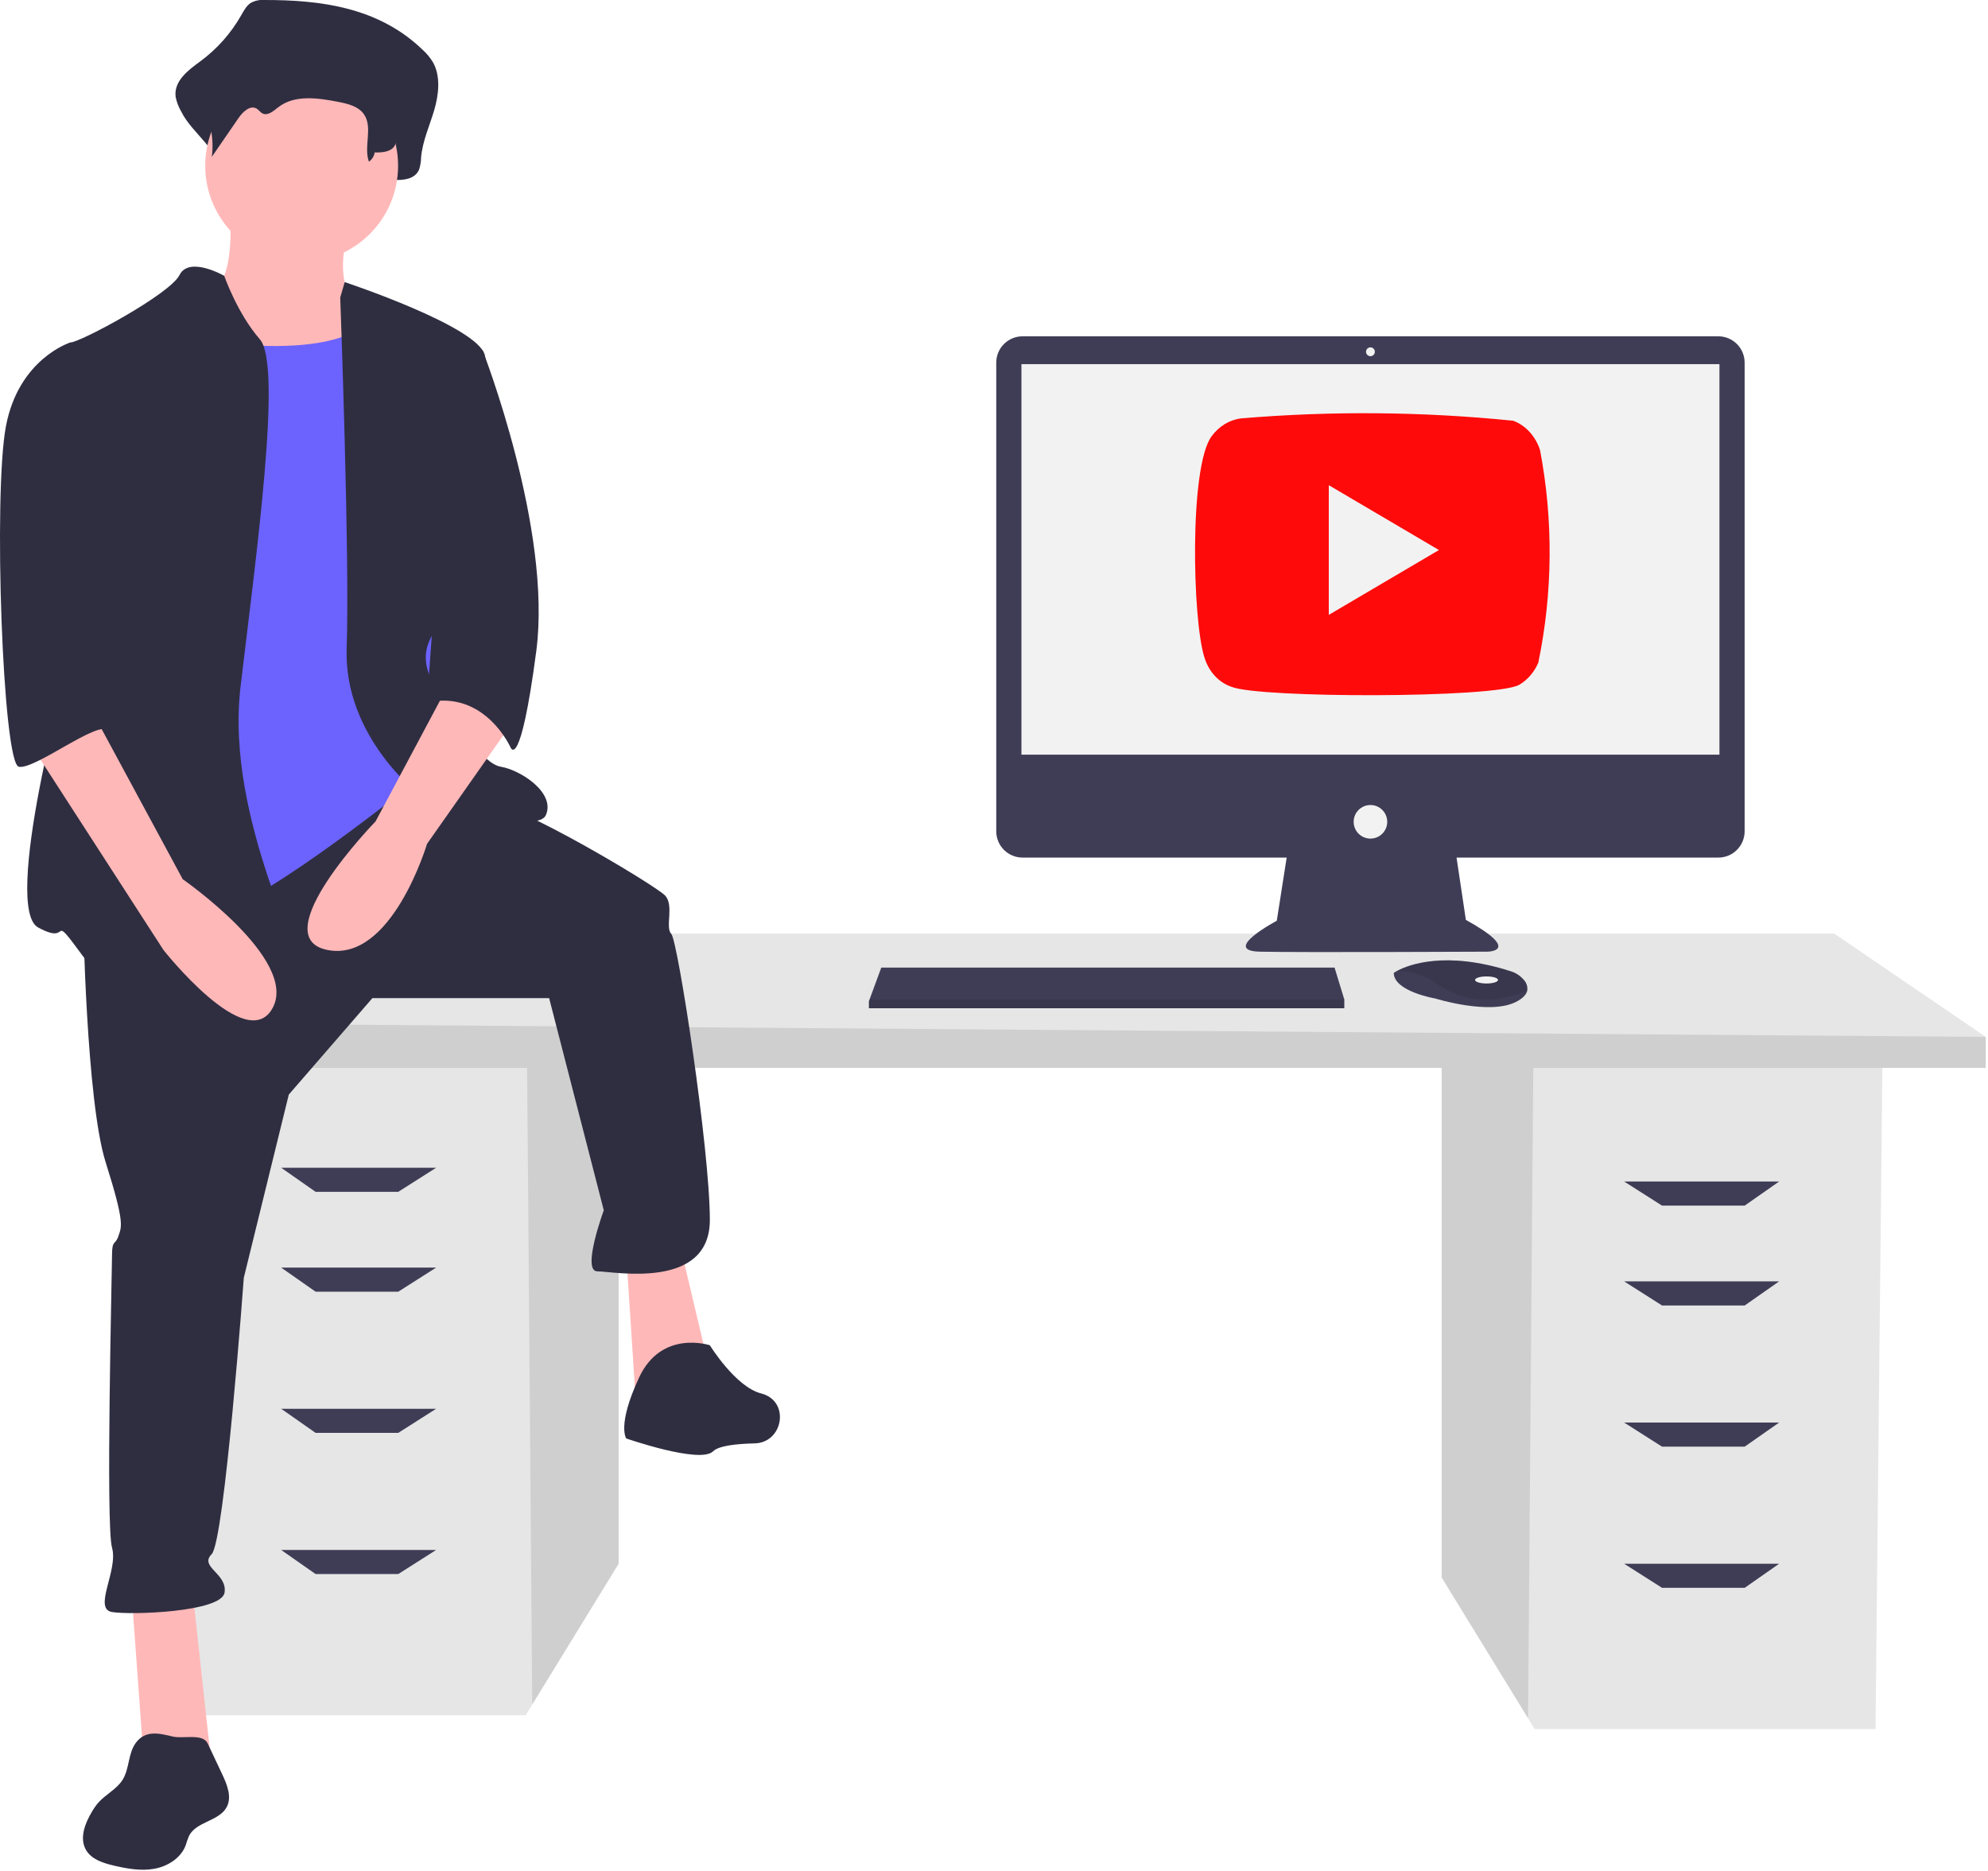 <svg width="712" height="670" viewBox="0 0 712 670" fill="none" xmlns="http://www.w3.org/2000/svg">
<g clip-path="url(#clip0)">
<path d="M516.326 380.018V565.013L547.27 615.443L549.625 619.279H671.722L674.189 380.018H516.326Z" fill="#E6E6E6"/>
<path opacity="0.1" d="M516.326 380.018V565.013L547.27 615.443L549.169 380.018H516.326Z" fill="black"/>
<path d="M221.566 375.084V560.08L190.622 610.51L188.267 614.345H66.17L63.703 375.084H221.566Z" fill="#E6E6E6"/>
<path opacity="0.1" d="M221.566 375.084V560.08L190.622 610.51L188.723 375.084H221.566Z" fill="black"/>
<path d="M711.188 371.385V382.484H47.67V366.451L109.335 334.385H656.923L711.188 371.385Z" fill="#E6E6E6"/>
<path opacity="0.1" d="M711.188 371.385V382.484H47.67V366.451L711.188 371.385Z" fill="black"/>
<path d="M142.634 426.883H113.034L100.701 418.25H156.2L142.634 426.883Z" fill="#3F3D56"/>
<path d="M142.634 462.649H113.034L100.701 454.016H156.2L142.634 462.649Z" fill="#3F3D56"/>
<path d="M142.634 513.215H113.034L100.701 504.581H156.2L142.634 513.215Z" fill="#3F3D56"/>
<path d="M142.634 563.78H113.034L100.701 555.147H156.2L142.634 563.78Z" fill="#3F3D56"/>
<path d="M595.257 431.816H624.857L637.19 423.183H581.691L595.257 431.816Z" fill="#3F3D56"/>
<path d="M595.257 467.582H624.857L637.19 458.949H581.691L595.257 467.582Z" fill="#3F3D56"/>
<path d="M595.257 518.148H624.857L637.19 509.515H581.691L595.257 518.148Z" fill="#3F3D56"/>
<path d="M595.257 568.713H624.857L637.19 560.08H581.691L595.257 568.713Z" fill="#3F3D56"/>
<path d="M615.414 120.456H366.229C364.991 120.456 363.765 120.7 362.622 121.173C361.479 121.647 360.44 122.341 359.565 123.216C358.689 124.091 357.995 125.13 357.522 126.273C357.048 127.417 356.805 128.642 356.805 129.88V297.738C356.805 298.975 357.048 300.201 357.522 301.344C357.995 302.488 358.689 303.527 359.565 304.402C360.44 305.277 361.479 305.971 362.622 306.445C363.765 306.918 364.991 307.162 366.229 307.162H460.821L457.278 329.788C457.278 329.788 437.025 340.547 451.265 340.864C465.505 341.18 532.593 340.864 532.593 340.864C532.593 340.864 545.567 340.864 524.998 329.471L521.664 307.162H615.414C616.652 307.162 617.877 306.918 619.021 306.445C620.164 305.971 621.203 305.277 622.078 304.402C622.953 303.527 623.647 302.488 624.121 301.344C624.594 300.201 624.838 298.975 624.838 297.738V129.88C624.838 128.642 624.594 127.417 624.121 126.273C623.647 125.13 622.953 124.091 622.078 123.216C621.203 122.341 620.164 121.647 619.021 121.173C617.877 120.7 616.652 120.456 615.414 120.456V120.456Z" fill="#3F3D56"/>
<path d="M615.82 130.424H365.824V270.295H615.82V130.424Z" fill="#F2F2F2"/>
<path d="M490.821 127.577C491.694 127.577 492.403 126.868 492.403 125.994C492.403 125.121 491.694 124.412 490.821 124.412C489.947 124.412 489.238 125.121 489.238 125.994C489.238 126.868 489.947 127.577 490.821 127.577Z" fill="#F2F2F2"/>
<path d="M490.821 300.358C494.142 300.358 496.834 297.666 496.834 294.346C496.834 291.025 494.142 288.333 490.821 288.333C487.5 288.333 484.809 291.025 484.809 294.346C484.809 297.666 487.5 300.358 490.821 300.358Z" fill="#F2F2F2"/>
<path d="M481.451 357.952V361.117H311.201V358.585L311.435 357.952L315.631 346.56H477.97L481.451 357.952Z" fill="#3F3D56"/>
<path d="M546.971 354.854C546.66 356.18 545.489 357.579 542.844 358.902C533.35 363.648 514.047 357.636 514.047 357.636C514.047 357.636 499.174 355.104 499.174 348.459C499.591 348.173 500.027 347.914 500.478 347.683C504.469 345.572 517.703 340.361 541.168 347.904C542.897 348.447 544.441 349.459 545.628 350.827C546.155 351.344 546.551 351.979 546.784 352.679C547.017 353.379 547.081 354.125 546.971 354.854Z" fill="#3F3D56"/>
<path opacity="0.1" d="M546.969 354.854C535.349 359.307 524.992 359.639 514.362 352.256C510.343 349.284 505.475 347.682 500.477 347.683C504.468 345.572 517.702 340.361 541.167 347.904C542.896 348.447 544.44 349.459 545.627 350.827C546.154 351.344 546.55 351.979 546.783 352.679C547.016 353.379 547.08 354.125 546.969 354.854Z" fill="black"/>
<path d="M532.401 352.256C534.673 352.256 536.515 351.689 536.515 350.99C536.515 350.291 534.673 349.725 532.401 349.725C530.129 349.725 528.287 350.291 528.287 350.99C528.287 351.689 530.129 352.256 532.401 352.256Z" fill="#F2F2F2"/>
<path opacity="0.1" d="M481.451 357.952V361.117H311.201V358.585L311.435 357.952H481.451Z" fill="black"/>
<path d="M94.662 0C92.934 -0.141 91.204 0.245 89.701 1.109C88.225 2.119 87.295 3.89 86.345 5.538C82.714 11.914 77.799 17.466 71.911 21.843C67.622 24.985 62.169 28.902 62.903 34.696C63.29 36.609 63.997 38.443 64.993 40.121C68.95 48.108 79.747 54.28 78.685 63.394C82.616 56.813 77.358 53.559 81.289 46.978C83.161 43.844 86.413 40.306 89.24 42.275C90.186 42.934 90.807 44.116 91.793 44.694C94.144 46.074 96.645 43.436 98.727 41.568C105.903 35.125 116.11 36.813 125.04 38.82C129.257 39.768 133.888 41.011 136.38 45.041C139.657 50.339 133.267 56.061 131.652 62.051C131.52 62.562 131.514 63.096 131.634 63.61C131.754 64.123 131.996 64.6 132.34 64.999C132.685 65.398 133.121 65.708 133.611 65.902C134.101 66.096 134.631 66.169 135.155 66.113C137.835 65.849 141.009 65.632 141.168 64.457C144.539 64.576 148.67 64.195 150.115 60.684C150.557 59.295 150.79 57.848 150.808 56.391C151.338 50.494 153.841 45.114 155.499 39.501C157.157 33.888 157.878 27.31 155.08 22.334C154.081 20.678 152.846 19.177 151.414 17.878C135.535 2.512 114.657 -0.022 94.662 0Z" fill="#2F2E41"/>
<path d="M82.138 74.905C82.138 74.905 85.592 103.684 72.929 105.986C60.267 108.288 84.441 147.427 84.441 147.427L141.997 154.334L128.184 108.288C128.184 108.288 118.975 104.835 124.73 81.812C130.486 58.789 82.138 74.905 82.138 74.905Z" fill="#FFB8B8"/>
<path d="M47.027 569.318L51.632 632.631H75.805L68.899 569.318H47.027Z" fill="#FFB8B8"/>
<path d="M224.303 449.6L227.756 502.552L254.233 491.041L243.872 447.298L224.303 449.6Z" fill="#FFB8B8"/>
<path d="M29.762 327.579C29.762 327.579 30.913 394.345 37.82 416.217C44.727 438.089 43.575 439.24 42.424 442.693C41.273 446.146 40.122 443.844 40.122 449.6C40.122 455.356 37.82 546.295 40.122 554.353C42.424 562.411 33.215 576.225 40.122 577.376C47.029 578.527 79.261 577.376 80.412 570.469C81.563 563.562 71.203 561.26 75.807 556.656C80.412 552.051 87.319 457.658 87.319 457.658L103.434 392.043L133.364 357.509H196.676L216.246 433.484C216.246 433.484 208.188 455.356 213.944 455.356C219.699 455.356 254.233 462.262 254.233 436.937C254.233 411.612 242.722 336.789 240.42 334.486C238.117 332.184 241.571 324.126 238.117 320.673C234.664 317.219 194.374 293.045 179.409 288.441C164.445 283.836 143.452 278.356 143.452 278.356L29.762 327.579Z" fill="#2F2E41"/>
<path d="M254.232 481.832C254.232 481.832 236.965 476.076 228.907 493.343C220.849 510.61 224.302 515.215 224.302 515.215C224.302 515.215 250.778 524.424 255.383 519.82C257.386 517.816 263.747 517.12 270.295 516.973C280.268 516.749 282.922 502.64 273.503 499.354C273.222 499.256 272.938 499.171 272.65 499.099C263.441 496.797 254.232 481.832 254.232 481.832Z" fill="#2F2E41"/>
<path d="M108.038 93.899C127.111 93.899 142.572 78.437 142.572 59.365C142.572 40.292 127.111 24.831 108.038 24.831C88.965 24.831 73.504 40.292 73.504 59.365C73.504 78.437 88.965 93.899 108.038 93.899Z" fill="#FFB8B8"/>
<path d="M63.144 120.375C63.144 120.375 119.549 131.886 133.363 113.468C147.177 95.05 152.932 165.269 152.932 165.269L159.839 238.942L149.479 279.232C149.479 279.232 95.376 322.975 78.108 326.428C60.841 329.882 34.365 332.184 34.365 332.184C34.365 332.184 42.423 204.408 42.423 202.106C42.423 199.803 63.144 120.375 63.144 120.375Z" fill="#6C63FF"/>
<path d="M80.298 98.786C80.298 98.786 67.748 91.597 64.294 98.504C60.841 105.41 28.609 122.677 25.156 122.677C21.702 122.677 32.063 218.222 27.458 229.733C22.854 241.244 0.982 325.277 13.645 332.184C26.307 339.091 17.098 325.277 29.76 342.544C42.423 359.811 104.584 359.811 108.038 352.905C111.491 345.998 80.41 294.197 86.166 245.849C91.922 197.501 101.131 130.735 93.073 121.526C85.015 112.317 80.298 98.786 80.298 98.786Z" fill="#2F2E41"/>
<path d="M121.852 106.561L123.455 101.043C123.455 101.043 171.35 116.922 173.653 127.282C175.955 137.642 174.804 210.164 166.746 215.919C158.688 221.675 147.177 230.884 155.235 244.698C163.292 258.511 172.502 273.476 179.408 274.627C186.315 275.778 198.978 283.836 195.524 291.894C192.071 299.952 150.63 284.988 150.63 284.988C150.63 284.988 123.003 264.267 124.154 232.035C125.305 199.803 121.852 106.561 121.852 106.561Z" fill="#2F2E41"/>
<path d="M162.141 242.396L134.513 294.197C134.513 294.197 94.224 335.638 117.246 340.242C140.269 344.847 152.932 302.255 152.932 302.255L182.861 259.663L162.141 242.396Z" fill="#FFB8B8"/>
<path d="M96.343 9.036C94.951 8.933 93.557 9.203 92.305 9.819C91.172 10.646 90.239 11.716 89.573 12.95C86.502 17.569 82.5 21.494 77.823 24.474C74.331 26.695 69.893 29.464 70.49 33.558C70.814 34.931 71.391 36.232 72.192 37.393C75.424 43.095 76.71 49.695 75.857 56.194L85.457 42.24C86.981 40.025 89.628 37.524 91.929 38.915C92.7 39.381 93.205 40.217 94.008 40.625C95.922 41.6 97.958 39.736 99.652 38.416C105.494 33.862 113.803 35.055 121.073 36.474C124.505 37.143 128.275 38.022 130.304 40.87C133.675 45.603 130.155 52.443 132.122 57.91C132.673 57.525 133.141 57.032 133.498 56.463C133.855 55.893 134.094 55.257 134.201 54.593C136.946 54.678 140.308 54.408 141.484 51.927C141.842 50.954 142.033 49.928 142.048 48.892C142.48 44.724 144.517 40.922 145.867 36.955C147.217 32.988 147.804 28.339 145.526 24.821C144.693 23.63 143.687 22.568 142.542 21.672C129.615 10.811 112.62 9.02 96.343 9.036Z" fill="#2F2E41"/>
<path d="M162.141 122.677L172.866 125.524C172.866 125.524 197.826 189.443 192.07 233.186C186.315 276.93 182.861 267.72 182.861 267.72C182.861 267.72 173.652 247 152.932 251.605L162.141 122.677Z" fill="#2F2E41"/>
<path d="M48.622 624.263C45.846 628.036 46.403 633.428 43.944 637.414C41.813 640.869 37.796 642.681 35.13 645.743C34.279 646.76 33.521 647.851 32.864 649.003C30.39 653.145 28.38 658.454 30.816 662.619C32.775 665.969 36.894 667.279 40.671 668.171C45.445 669.299 50.405 670.202 55.234 669.34C60.064 668.478 64.783 665.521 66.505 660.927C66.844 659.772 67.246 658.637 67.71 657.527C70.328 652.374 78.538 652.318 81.216 647.197C83.091 643.613 81.368 639.28 79.645 635.621L74.384 624.444C72.638 620.735 65.561 622.868 61.871 621.979C57.059 620.82 52.084 619.543 48.622 624.263Z" fill="#2F2E41"/>
<path d="M10.191 265.418L58.539 340.242C58.539 340.242 88.469 378.23 97.678 360.963C106.887 343.696 65.446 314.917 65.446 314.917L34.365 257.36L10.191 265.418Z" fill="#FFB8B8"/>
<path d="M34.365 124.98L25.156 122.677C25.156 122.677 6.738 128.433 2.134 152.607C-2.471 176.781 0.983 273.476 6.738 274.627C12.494 275.778 35.166 257.791 38.794 261.604C42.423 265.418 30.912 245.849 34.365 235.489C37.819 225.128 34.365 124.98 34.365 124.98Z" fill="#2F2E41"/>
<path fill-rule="evenodd" clip-rule="evenodd" d="M441.076 246.003C438.819 245.253 436.755 243.895 435.06 242.046C433.364 240.197 432.088 237.911 431.338 235.382C427.094 222.212 425.845 167.123 433.96 156.219C436.632 152.611 440.439 150.325 444.571 149.846C476.997 147.128 509.563 147.412 541.947 150.696C544.141 151.511 546.144 152.876 547.809 154.69C549.473 156.505 550.755 158.721 551.56 161.175C556.349 186.308 556.135 212.337 550.936 237.365C549.465 240.782 547.055 243.565 544.07 245.295C535.331 250.11 451.188 250.11 441.076 246.003ZM475.907 220.229L515.356 197.004L475.907 173.779V220.229Z" fill="#FF0A0A"/>
</g>
<defs>
<clipPath id="clip0">
<rect width="711.188" height="669.683" fill="white"/>
</clipPath>
</defs>
</svg>
